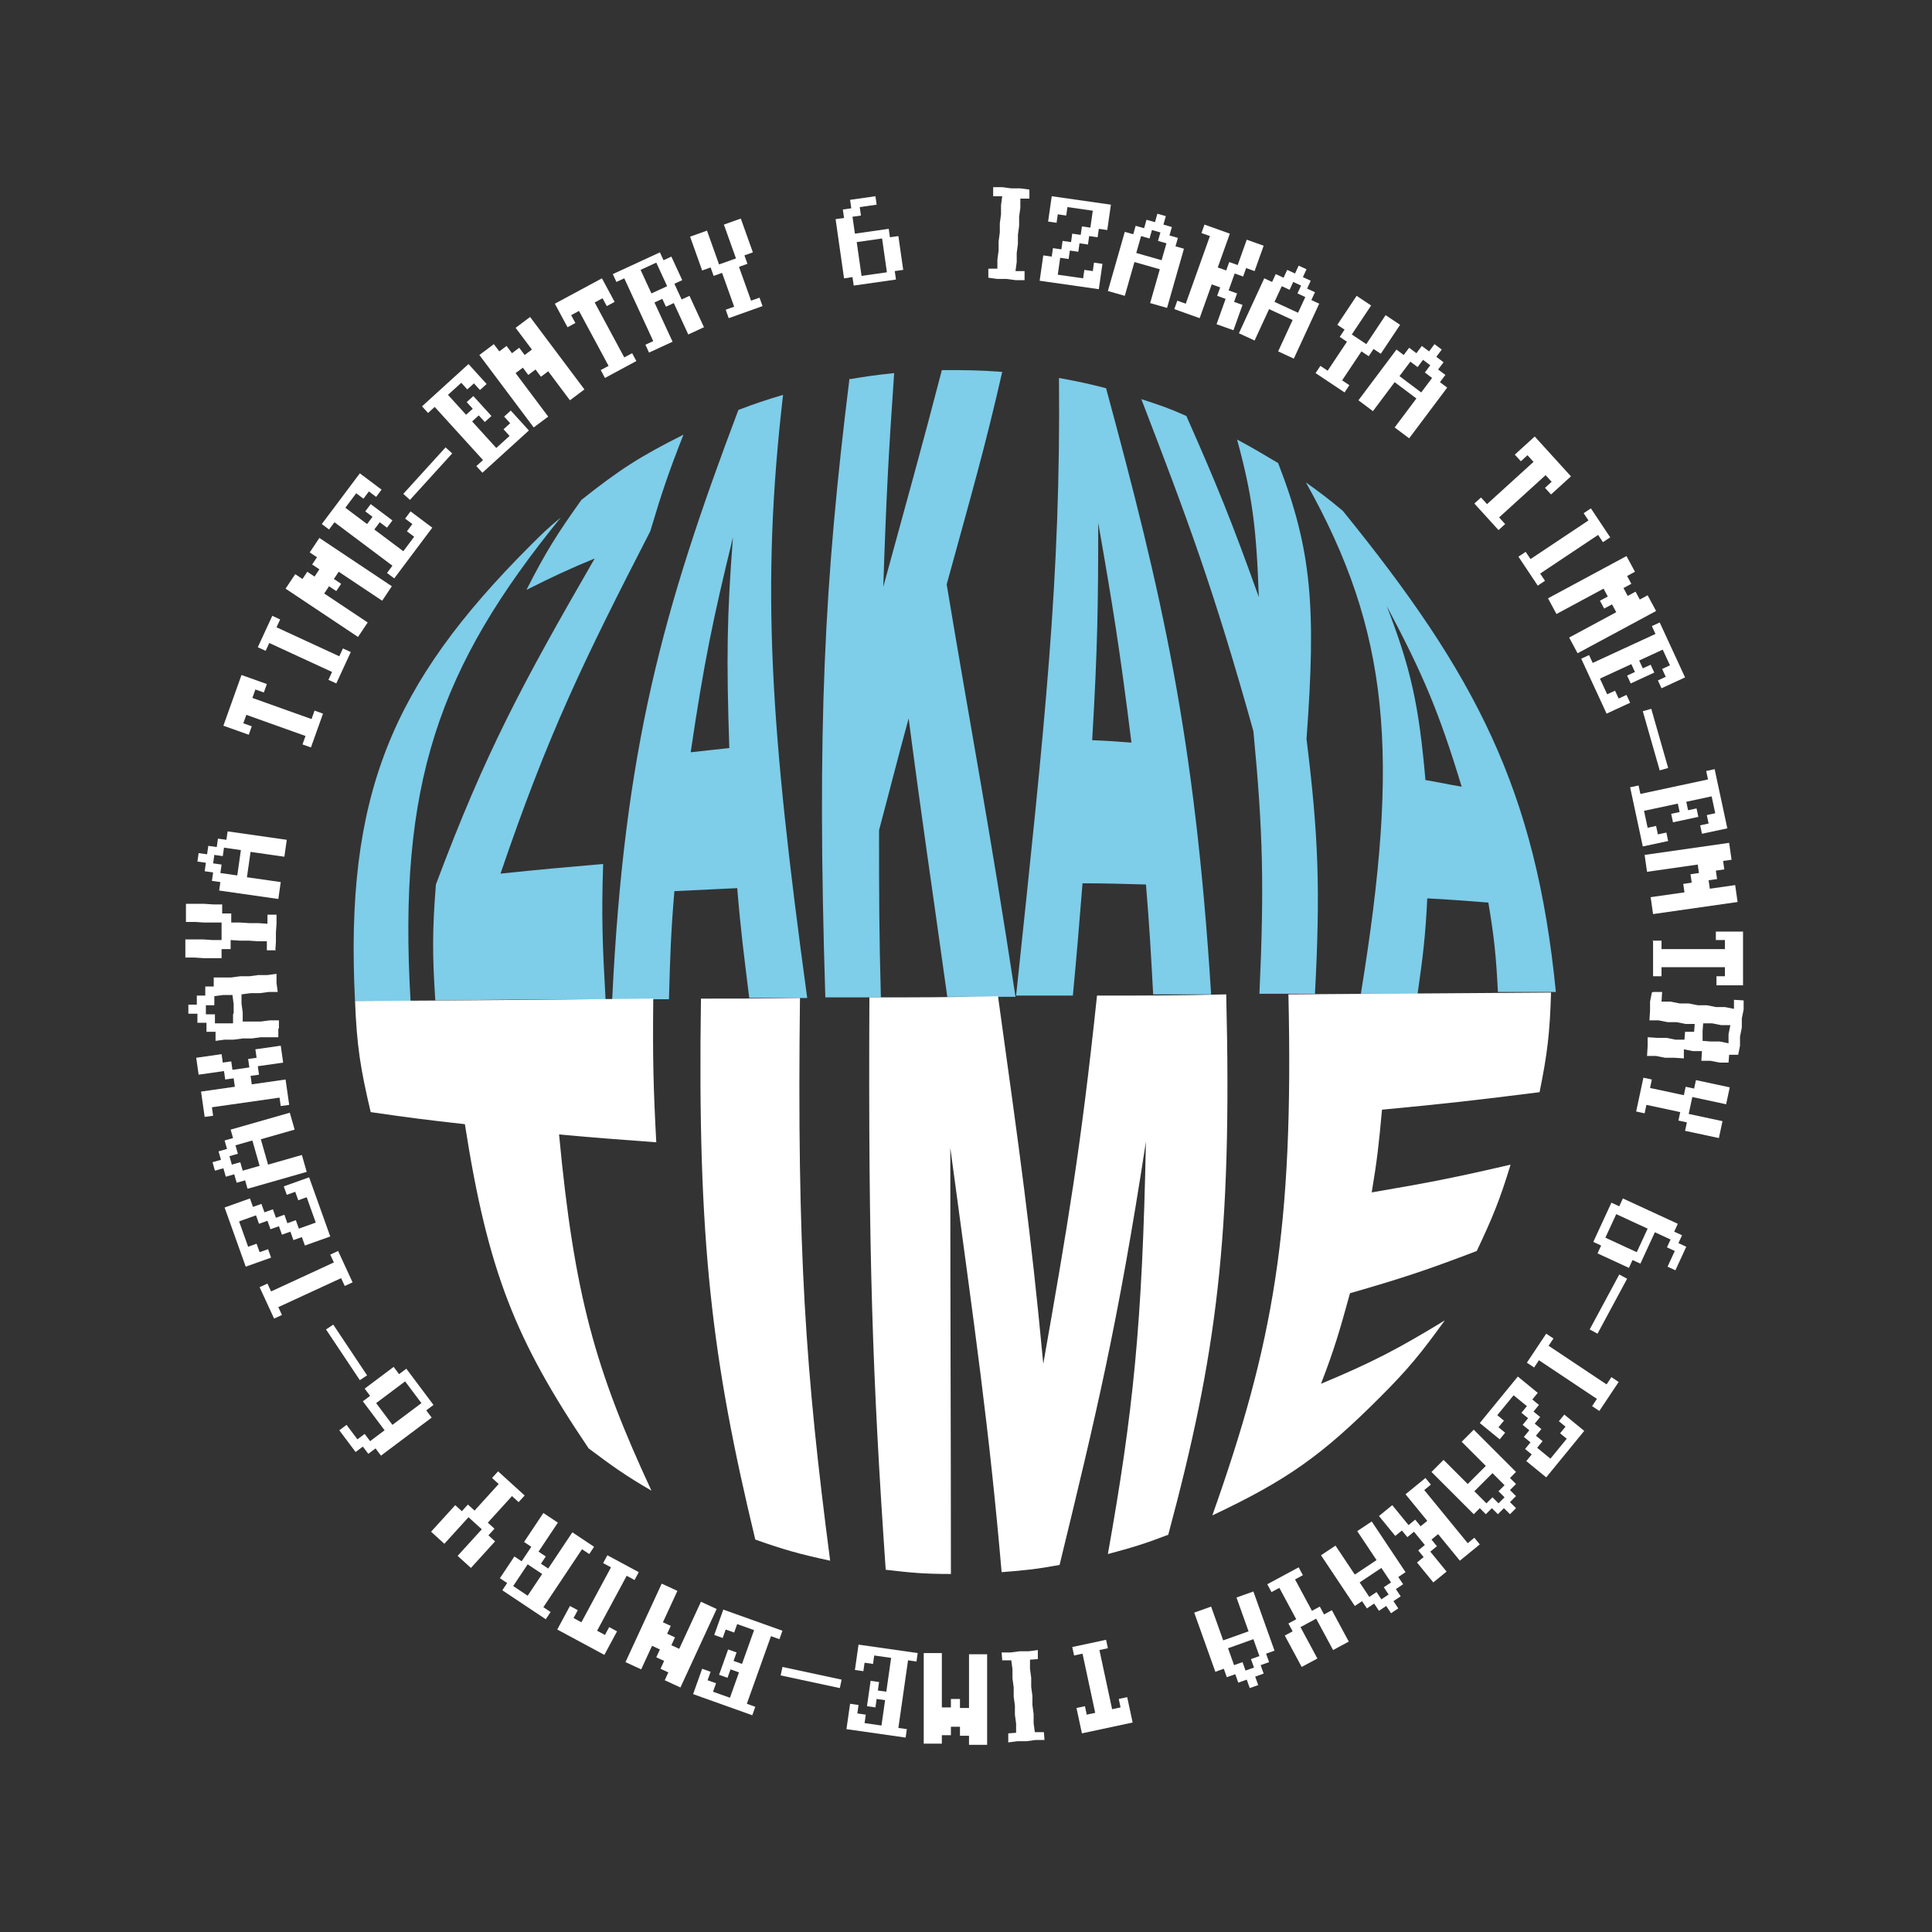 <?xml version="1.0" encoding="UTF-8"?>
<svg id="_图层_1" data-name="图层 1" xmlns="http://www.w3.org/2000/svg" viewBox="0 0 32 32">
  <rect x="0" y="0" width="32" height="32" fill="#333333" stroke="none"/>
  <defs>
    <style>
      .cls-1 {
        fill: #fff;
      }

      .cls-2 {
        fill: #7ecde9;
      }
    </style>
  </defs>
  <g>
    <path class="cls-2" d="m8.77,9.05c.2-.2.3-.3.52-.48-2.03,2.49-2.7,4.42-2.49,8.01-.37,0-.55,0-.92,0-.17-3.4.6-5.24,2.9-7.54Z"/>
    <path class="cls-2" d="m9.63,8.28c.63-.5.97-.72,1.69-1.08-.24.61-.35.93-.55,1.6-1.11,2.16-1.69,3.35-2.48,5.67.67-.07,1.01-.1,1.7-.16-.03.88-.01,1.35.04,2.24-1.13,0-1.69.01-2.82.02-.05-.76-.05-1.16.01-1.92.82-2.19,1.43-3.32,2.63-5.4-.46.19-.69.3-1.13.52.32-.63.51-.93.91-1.49Z"/>
    <path class="cls-2" d="m12.22,14.71c-.42.02-.63.03-1.05.05-.06.71-.07,1.08-.09,1.79-.37,0-.56,0-.94,0,.2-4.16.84-6.45,2.09-9.76.29-.11.44-.16.74-.25-.37,3.19-.21,5.52.4,9.99-.38,0-.58,0-.96,0-.09-.73-.14-1.1-.2-1.83Zm-.14-2.31c-.05-1.49-.04-2.2.06-3.5-.33,1.35-.48,2.07-.7,3.56.25-.03.38-.04.64-.07Z"/>
    <path class="cls-2" d="m14.08,6.28c.29-.05.44-.07.73-.1-.09,1.3-.13,2.01-.18,3.54.42-1.54.63-2.28.97-3.59.4,0,.61,0,1,.03-.29,1.27-.5,1.99-.92,3.52.42,2.52.71,4.01,1.14,6.83-.45,0-.68,0-1.13,0-.26-1.87-.41-2.85-.64-4.61-.2.73-.29,1.1-.49,1.85,0,1.09,0,1.67.03,2.77-.37,0-.55,0-.92,0-.14-4.49-.02-6.86.4-10.25Z"/>
    <path class="cls-2" d="m18.98,14.65c-.42-.01-.63-.02-1.05-.02-.06.74-.09,1.12-.16,1.86-.37,0-.56,0-.94,0,.48-4.54.74-6.91.71-10.23.32.06.47.09.78.17.92,3.4,1.47,5.73,1.74,10.04-.38,0-.58,0-.96,0-.04-.73-.06-1.1-.12-1.83Zm-.24-2.35c-.19-1.53-.31-2.27-.55-3.64,0,1.34-.01,2.07-.1,3.6.26.01.39.02.65.04Z"/>
    <path class="cls-2" d="m18.9,6.61c.31.1.46.15.75.28.5,1.13.75,1.74,1.2,3-.04-1.16-.11-1.69-.36-2.61.28.15.41.23.68.39.56,1.44.63,2.4.47,4.57.2,1.61.23,2.51.14,4.22-.37,0-.55,0-.92,0,.08-1.77.06-2.69-.1-4.35-.66-2.36-1.09-3.51-1.86-5.51Z"/>
    <path class="cls-2" d="m24.66,14.95c-.41-.03-.61-.05-1.02-.07-.03.62-.07.95-.16,1.58-.37,0-.56,0-.94,0,.65-3.98.48-5.99-.91-8.47.25.18.37.27.61.47,2.2,2.71,3.2,4.62,3.53,7.97-.38,0-.58,0-.96,0-.03-.59-.06-.9-.16-1.49Zm-.45-1.92c-.38-1.25-.64-1.86-1.24-2.99.4,1.04.53,1.63.64,2.88.24.04.36.07.6.11Z"/>
  </g>
  <g>
    <path class="cls-1" d="m5.88,16.58c1.98-.01,2.96-.02,4.94-.04-.01.97,0,1.45.05,2.38-.65-.05-.97-.07-1.61-.13.25,2.66.6,3.9,1.53,5.9-.43-.25-.64-.4-1.04-.7-1.21-1.79-1.67-2.93-2.05-5.37-.63-.07-.94-.11-1.56-.2-.17-.72-.23-1.09-.26-1.85Z"/>
    <path class="cls-1" d="m11.62,16.54c.65,0,.98,0,1.63-.01-.05,4.18.09,6.19.5,9.32-.51-.11-.76-.18-1.24-.35-.72-2.99-.96-4.93-.9-8.96Z"/>
    <path class="cls-1" d="m14.39,16.52c.85,0,1.28,0,2.14-.02.36,2.6.54,3.85.75,6.09.4-2.28.62-3.54.89-6.1.85,0,1.28,0,2.14-.02.1,4.03-.16,5.97-.96,8.95-.39.15-.59.21-1,.32.42-2.36.57-3.8.63-6.83-.47,3.06-.83,4.54-1.43,7.01-.38.07-.57.09-.96.12-.21-2.42-.43-3.91-.85-7.03,0,3.13.01,4.61.01,7.06-.44,0-.66-.02-1.08-.07-.22-3.19-.29-5.23-.27-9.48Z"/>
    <path class="cls-1" d="m21.34,16.47c1.74-.01,2.61-.02,4.35-.03-.02.67-.06,1.01-.19,1.65-1.03.13-1.55.19-2.61.29-.05.56-.08.83-.17,1.37.94-.16,1.4-.25,2.3-.46-.18.59-.3.88-.56,1.43-.81.31-1.23.45-2.1.7-.17.62-.26.93-.48,1.5.86-.36,1.28-.58,2.05-1.05-.39.54-.6.8-1.07,1.27-.96.96-1.53,1.37-2.78,1.96,1.01-2.85,1.35-4.73,1.26-8.64Z"/>
  </g>
  <g>
    <path class="cls-1" d="m16.37,4.6v-.15s.15,0,.15,0v-.15s.02-.15.02-.15v-.15s.02-.15.02-.15v-.15s.02-.15.02-.15v-.15s.02-.15.02-.15h-.15s0-.15,0-.15h.15s.15.02.15.02h.15s.15.02.15.02v.15s-.15,0-.15,0v.15s-.02.15-.02.15v.15s-.02.15-.02.15v.15s-.02.15-.02.15v.15s-.02.15-.02.15h.15s0,.15,0,.15h-.15s-.15-.02-.15-.02h-.15s-.15-.02-.15-.02Z"/>
    <path class="cls-1" d="m17.36,4.67l-.14-.02.02-.14.02-.14.02-.14.14.02.02-.14.14.02.02-.14.14.02.02-.14.14.02.02-.14.14.02.02-.14.02-.14-.14-.02-.14-.02-.14-.02-.02.14-.14-.02-.02.14-.14-.02.02-.14.02-.14.02-.14.14.02.14.02.14.02.14.02.14.02.14.02.14.02-.02.14-.02.14-.02.14-.14-.02-.02.14-.14-.02-.02.14-.14-.02-.02.14-.14-.02-.02.14-.14-.02-.02.14-.02.14.14.02.14.02.14.02.02-.14.14.02.02-.14.14.02-.02.14-.02.14-.02.14-.14-.02-.14-.02-.14-.02-.14-.02-.14-.02-.14-.02Z"/>
    <path class="cls-1" d="m18.49,4.86l-.14-.04.04-.14.04-.14.04-.14.04-.14.04-.14.04-.14.04-.14.14.04.04-.14.14.04.04-.14.14.04.04-.14.14.04-.04.14.14.04-.04.14.14.04-.04.14.14.04-.04.14-.04.14-.04.14-.04.14-.04.14-.04.14-.04.14-.14-.04-.14-.04.04-.14.04-.14.04-.14.04-.14-.14-.04-.14-.04-.14-.04-.04.14-.04.14-.04.14-.04.14-.14-.04Zm.47-.63l.14.04.14.04.04-.14.04-.14-.14-.04.04-.14-.14-.04-.04.14-.14-.04-.04.14-.04.14.14.04Z"/>
    <path class="cls-1" d="m19.45,5.12l.05-.14.14.05.05-.14.05-.14.05-.14.05-.14.05-.14.05-.14.05-.14.05-.14-.14-.05.05-.14.14.05.14.05.14.05-.05.14-.05.14-.05.14-.05.14.14.05.05-.14.14.05.05-.14.05-.14.05-.14.14.05.14.05-.05.14-.05.14-.05.14-.14-.05-.05.14-.14-.05-.05.14-.05.14.14.05-.05.14.14.05-.05.14-.05.14-.05.14-.14-.05-.14-.05.05-.14.05-.14.05-.14-.14-.05.05-.14-.14-.05-.05.14-.05.14-.05.14-.05.14-.14-.05-.14-.05-.14-.05Z"/>
    <path class="cls-1" d="m20.65,5.58l-.13-.06.06-.13.06-.13.06-.13.06-.13.06-.13.06-.13.06-.13.13.06.06-.13.13.06.06-.13.13.06.06-.13.13.06-.06.13.13.06-.06.13.13.06-.06.13.13.06-.06.13-.06.13-.06.13-.06.13-.06.13-.06.13-.06.13-.13-.06-.13-.06.06-.13.06-.13.06-.13.06-.13-.13-.06-.13-.06-.13-.06-.06.13-.06.13-.06.13-.06.13-.13-.06Zm.59-.52l.13.06.13.06.06-.13.06-.13-.13-.06.06-.13-.13-.06-.06.13-.13-.06-.06.13-.06.13.13.06Z"/>
    <path class="cls-1" d="m21.79,6.18l.08-.12.12.08.08-.12.08-.12.08-.12.08-.12-.12-.08.08-.12-.12-.08.08-.12.08-.12.08-.12.08-.12.12.08.12.08-.08.12-.08.12-.08.12-.08.12.12.08.12.08.08-.12.08-.12.08-.12.08-.12.12.08.12.08-.08.12-.08.12-.08.12-.08.12-.12-.08-.08.12-.12-.08-.08.12-.08.12-.08.12-.08.12.12.08-.08.12-.12-.08-.12-.08-.12-.08-.12-.08Z"/>
    <path class="cls-1" d="m22.62,6.72l-.12-.09.09-.12.09-.12.09-.12.09-.12.09-.12.09-.12.09-.12.12.09.09-.12.12.09.09-.12.12.09.09-.12.12.09-.09.12.12.09-.09.12.12.09-.09.12.12.09-.09.12-.09.12-.09.12-.09.12-.09.12-.09.12-.09.12-.12-.09-.12-.09.09-.12.09-.12.09-.12.09-.12-.12-.09-.12-.09-.12-.09-.09.12-.09.12-.09.12-.09.12-.12-.09Zm.68-.4l.12.09.12.09.09-.12.09-.12-.12-.09.09-.12-.12-.09-.09.12-.12-.09-.09.12-.09.12.12.09Z"/>
    <path class="cls-1" d="m24.42,8.34l.11-.1.1.11.11-.1.11-.1.11-.1.11-.1.11-.1.11-.1.11-.1-.1-.11-.11.1-.1-.11.11-.1.11-.1.11-.1.1.11.1.11.1.11.1.11.1.11.1.11-.11.1-.11.1-.11.1-.1-.11.11-.1-.1-.11-.11.1-.11.1-.11.1-.11.1-.11.1-.11.1-.11.1.1.11-.11.1-.1-.11-.1-.11-.1-.11-.1-.11Z"/>
    <path class="cls-1" d="m25.15,9.22l.12-.08.08.12.12-.08.12-.08.12-.08.12-.08.12-.08.12-.08.12-.08.12-.08-.08-.12.12-.08.08.12.08.12.08.12.08.12-.12.08-.08-.12-.12.08-.12.08-.12.08-.12.08-.12.08-.12.08-.12.08-.12.08.08.12-.12.08-.08-.12-.08-.12-.08-.12-.08-.12Z"/>
    <path class="cls-1" d="m25.71,10.04l-.07-.13.13-.07.13-.07.13-.07.13-.07.13-.07.13-.07.13-.07.13-.07.13-.07.13-.07.07.13.07.13-.13.07.07.13-.13.07.07.13.13-.07.07.13.13-.07.07.13.07.13-.13.07-.13.07-.13.07-.13.07-.13.07-.13.07-.13.07-.13.07-.13.07-.13.07-.07-.13-.07-.13.13-.07.13-.07.13-.07.13-.07.13-.07.13-.07-.07-.13-.13.07-.07-.13.13-.07-.07-.13-.13.07-.13.07-.13.07-.13.07-.13.07-.13.07-.07-.13Z"/>
    <path class="cls-1" d="m26.19,10.91l.13-.06.06.13.13-.06.13-.06.13-.06.13-.06.13-.06.13-.06.13-.06.13-.06-.06-.13.13-.06.06.13.06.13.06.13.06.13.06.13.06.13.06.13-.13.06-.13.06-.13.06-.06-.13.13-.06-.06-.13.13-.06-.06-.13-.06-.13-.13.06-.13.06-.13.06.06.13.13-.06.06.13-.13.06-.13.06-.13.06-.06-.13.13-.06-.06-.13-.13.06-.13.06-.13.06-.13.06.06.13.06.13.13-.06.06.13.13-.06.06.13-.13.06-.13.06-.13.06-.06-.13-.06-.13-.06-.13-.06-.13-.06-.13-.06-.13-.06-.13Z"/>
    <path class="cls-1" d="m27.21,11.78l.14-.04.04.14.04.14.04.14.04.14.04.14.04.14.04.14-.14.04-.04-.14-.04-.14-.04-.14-.04-.14-.04-.14-.04-.14-.04-.14Z"/>
    <path class="cls-1" d="m27,13.04l.14-.03.03.14.14-.03.14-.03.14-.03.14-.03.14-.03.14-.03.14-.03.14-.03-.03-.14.14-.03.03.14.03.14.03.14.03.14.03.14.03.14.03.14-.14.03-.14.03-.14.03-.03-.14.14-.03-.03-.14.14-.03-.03-.14-.03-.14-.14.03-.14.03-.14.03.03.14.14-.03.03.14-.14.03-.14.03-.14.03-.03-.14.14-.03-.03-.14-.14.03-.14.03-.14.03-.14.03.03.14.03.14.14-.03.03.14.14-.03.03.14-.14.03-.14.03-.14.03-.03-.14-.03-.14-.03-.14-.03-.14-.03-.14-.03-.14-.03-.14Z"/>
    <path class="cls-1" d="m27.26,14.3l-.02-.14.14-.02.14-.02.14-.02.14-.02.14-.02.14-.02.14-.02.14-.02.14-.02.14-.02.02.14.02.14-.14.02.02.14-.14.02.02.14-.14.02.02.14.14-.02.14-.02.14-.02.02.14.02.14-.14.02-.14.02-.14.02-.14.02-.14.02-.14.02-.14.02-.14.02-.14.02-.14.02-.02-.14-.02-.14.14-.02.14-.02.14-.02.14-.02-.02-.14.14-.02-.02-.14.14-.02-.02-.14-.14.02-.14.02-.14.02-.14.02-.14.02-.14.02-.02-.14Z"/>
    <path class="cls-1" d="m27.37,15.58h.15s0,.14,0,.14h.15s.15,0,.15,0h.15s.15,0,.15,0h.15s.15,0,.15,0h.15s0-.15,0-.15h-.15s0-.14,0-.14h.15s.15,0,.15,0h.15s0,.14,0,.14v.15s0,.15,0,.15v.15s0,.15,0,.15v.15s-.14,0-.14,0h-.15s-.15,0-.15,0v-.15s.14,0,.14,0v-.15s-.15,0-.15,0h-.15s-.15,0-.15,0h-.15s-.15,0-.15,0h-.15s-.15,0-.15,0v.15s-.14,0-.14,0v-.15s0-.15,0-.15v-.15s0-.15,0-.15Z"/>
    <path class="cls-1" d="m27.38,16.43h.15s-.01.16-.01.16h.15s.15.03.15.03h.15s.15.03.15.03h.15s.15.03.15.03h.15s.15.03.15.03v-.15s.16.01.16.01v.15s-.03.15-.03.15v.15s-.03.15-.03.15v.15s-.03.15-.03.15h-.15s-.01.13-.01.13h-.15s-.15-.03-.15-.03h-.15s.01-.16.01-.16h-.15s-.15-.03-.15-.03v.15s-.16-.01-.16-.01h-.15s-.15-.03-.15-.03h-.15s.01-.16.01-.16v-.15s.16.01.16.01h.15s.15.03.15.03h.15s.01-.13.01-.13h.15s.01-.13.01-.13h-.15s-.15-.03-.15-.03h-.15s-.15-.03-.15-.03h-.15s.01-.16.01-.16v-.15s.03-.15.03-.15Zm.82.66v.15s.13.01.13.01h.15s.15.03.15.03v-.15s.03-.15.03-.15h-.15s-.15-.03-.15-.03h-.15s-.01.13-.01.13Z"/>
    <path class="cls-1" d="m27.22,17.85l.14.03-.03.14.14.03.14.03.14.03.14.03.03-.14.14.03.03-.14.14.03.14.03.14.03.14.03-.03.14-.03.14-.14-.03-.14-.03-.14-.03-.14-.03-.03.14-.03.14.14.03.14.03.14.03.14.03-.03.14-.03.14-.14-.03-.14-.03-.14-.03-.14-.03.03-.14-.14-.03.03-.14-.14-.03-.14-.03-.14-.03-.14-.03-.03.14-.14-.03.03-.14.03-.14.03-.14.03-.14Z"/>
    <path class="cls-1" d="m26.63,20.05l.06-.13.13.06.06-.13.13.06.13.06.13.06.13.06.13.06.13.06.13.06-.06.13.13.06-.06.13.13.06-.06.13-.06.13-.06.13-.13-.06.06-.13.06-.13-.13-.06.06-.13-.13-.06-.13-.06-.06.13-.06.13-.06.13-.06.13-.13-.06-.06.13-.13-.06-.13-.06-.13-.06-.13-.06.06-.13-.13-.06.06-.13.06-.13.06-.13.06-.13Zm.08.19l-.06.13-.06.13.13.06.13.06.13.06.13.06.06-.13.06-.13.06-.13-.13-.06-.13-.06-.13-.06-.13-.06-.06.13Z"/>
    <path class="cls-1" d="m26.82,21.11l.13.07-.07.13-.07.13-.07.13-.07.13-.07.13-.07.13-.07.13-.13-.07.07-.13.07-.13.07-.13.07-.13.07-.13.07-.13.07-.13Z"/>
    <path class="cls-1" d="m25.61,22.09l.12.08-.08.12.12.08.12.08.12.08.12.08.12.08.12.08.12.08.12.08.08-.12.12.08-.08.12-.08.12-.08.12-.08.12-.12-.08.08-.12-.12-.08-.12-.08-.12-.08-.12-.08-.12-.08-.12-.08-.12-.08-.12-.08-.08.12-.12-.08.08-.12.08-.12.08-.12.08-.12Z"/>
    <path class="cls-1" d="m25.05,22.91l.09-.11.11.09.11.09.11.09-.09.11.11.09-.09.11.11.09-.09.11.11.09-.09.11.11.09-.09.11.11.09.11.09.09-.11.09-.11.09-.11-.11-.09.09-.11-.11-.09.09-.11.11.09.11.09.11.09-.09.11-.09.11-.09.11-.09.11-.09.11-.09.11-.09.11-.11-.09-.11-.09-.11-.09.09-.11-.11-.09.09-.11-.11-.09.09-.11-.11-.09.09-.11-.11-.09.09-.11-.11-.09-.11-.09-.09.11-.09.11-.09.11.11.09-.09.11.11.09-.09.11-.11-.09-.11-.09-.11-.09.09-.11.09-.11.09-.11.09-.11.09-.11.09-.11Z"/>
    <path class="cls-1" d="m24.31,23.78l.1-.1.1.1.1.1.1.1.1.1.1.1.1.1.1.1-.1.1.1.1-.1.1.1.1-.1.1.1.1-.1.1-.1-.1-.1.1-.1-.1-.1.1-.1-.1-.1.1-.1-.1-.1-.1-.1-.1-.1-.1-.1-.1-.1-.1-.1-.1.1-.1.1-.1.1.1.1.1.1.1.1.1.1-.1.1-.1.1-.1-.1-.1-.1-.1-.1-.1-.1-.1.1-.1Zm.31.72l-.1.1-.1.1.1.1.1.1.1-.1.1.1.1-.1-.1-.1.1-.1-.1-.1-.1-.1-.1.1Z"/>
    <path class="cls-1" d="m23.61,24.48l.09.11-.11.09.09.11.09.11.09.11.09.11.09.11.09.11.09.11.09.11.11-.09.09.11-.11.09-.11.09-.11.09-.09-.11-.09-.11-.09-.11-.09-.11-.11.09.09.11-.11.09.09.11.09.11.09.11-.11.09-.11.09-.09-.11-.09-.11-.09-.11.11-.09-.09-.11.11-.09-.09-.11-.09-.11-.11.09-.09-.11-.11.09-.09-.11-.09-.11-.09-.11.11-.09.11-.09.09.11.09.11.09.11.11-.09.09.11.11-.09-.09-.11-.09-.11-.09-.11-.09-.11.11-.09.11-.09.11-.09Z"/>
    <path class="cls-1" d="m22.6,25.28l.12-.08.08.12.08.12.08.12.08.12.08.12.08.12.08.12-.12.08.08.12-.12.08.08.12-.12.08.08.12-.12.08-.08-.12-.12.08-.08-.12-.12.08-.08-.12-.12.08-.08-.12-.08-.12-.08-.12-.08-.12-.08-.12-.08-.12-.08-.12.12-.08.12-.08.08.12.08.12.08.12.08.12.12-.08.12-.08.12-.08-.08-.12-.08-.12-.08-.12-.08-.12.12-.08Zm.16.77l-.12.08-.12.08.08.12.08.12.12-.08.08.12.12-.08-.08-.12.12-.08-.08-.12-.08-.12-.12.08Z"/>
    <path class="cls-1" d="m21.51,25.96l.07.13-.13.07.07.13.07.13.07.13.07.13.13-.07.07.13.13-.07.07.13.07.13.07.13.07.13-.13.07-.13.07-.07-.13-.07-.13-.07-.13-.07-.13-.13.07-.13.07.07.13.07.13.07.13.07.13-.13.07-.13.07-.07-.13-.07-.13-.07-.13-.07-.13.13-.07-.07-.13.13-.07-.07-.13-.07-.13-.07-.13-.07-.13-.13.07-.07-.13.13-.07.13-.07.13-.07.13-.07Z"/>
    <path class="cls-1" d="m20.62,26.41l.14-.05.05.14.05.14.05.14.05.14.05.14.05.14.05.14-.14.05.05.14-.14.05.05.14-.14.05.05.14-.14.05-.05-.14-.14.05-.05-.14-.14.05-.05-.14-.14.05-.05-.14-.05-.14-.05-.14-.05-.14-.05-.14-.05-.14-.05-.14.14-.05.14-.05.05.14.05.14.05.14.05.14.14-.05.14-.05.14-.05-.05-.14-.05-.14-.05-.14-.05-.14.14-.05Zm0,.79l-.14.05-.14.05.05.14.05.14.14-.05.05.14.14-.05-.05-.14.14-.05-.05-.14-.05-.14-.14.05Z"/>
    <path class="cls-1" d="m18.32,27.16l.03.14-.14.03.03.14.03.14.03.14.03.14.03.14.03.14.03.14.14-.03-.03-.14.14-.03.03.14.03.14.03.14-.14.03-.14.03-.14.03-.14.03-.14.03-.14.03-.03-.14-.03-.14-.03-.14.14-.03.03.14.14-.03-.03-.14-.03-.14-.03-.14-.03-.14-.03-.14-.03-.14-.03-.14-.14.03-.03-.14.14-.03.14-.03.14-.03.14-.03Z"/>
    <path class="cls-1" d="m17.19,27.33v.15s-.13.01-.13.01v.15s.02.15.02.15v.15s.02.15.02.15v.15s.02.15.02.15v.15s.02.15.02.15h.15s.01.13.01.13h-.15s-.15.02-.15.02h-.15s-.15.02-.15.02v-.15s.13-.01.13-.01v-.15s-.02-.15-.02-.15v-.15s-.02-.15-.02-.15v-.15s-.02-.15-.02-.15v-.15s-.02-.15-.02-.15h-.15s-.01-.13-.01-.13h.15s.15-.02.15-.02h.15s.15-.02.15-.02Z"/>
    <path class="cls-1" d="m16.2,27.4h.15s0,.15,0,.15v.15s0,.15,0,.15v.15s0,.15,0,.15v.15s0,.15,0,.15v.15s0,.15,0,.15v.15s-.15,0-.15,0h-.15s0-.15,0-.15h-.15s0-.15,0-.15h-.15s0,.14,0,.14h-.15s0,.14,0,.14h-.15s-.15,0-.15,0v-.15s0-.15,0-.15v-.15s0-.15,0-.15v-.15s0-.15,0-.15v-.15s0-.15,0-.15v-.15s0-.15,0-.15h.15s.15,0,.15,0v.15s0,.15,0,.15v.15s0,.15,0,.15v.15s0,.15,0,.15h.15s0-.14,0-.14h.15s0,.15,0,.15h.15s0-.14,0-.14v-.15s0-.15,0-.15v-.15s0-.15,0-.15v-.15s.15,0,.15,0Z"/>
    <path class="cls-1" d="m15.2,27.38l-.02.14-.14-.02-.02.14-.02.14-.02.14-.02.14-.02.14-.02.14-.02.14-.02.14.14.02-.02.14-.14-.02-.14-.02-.14-.02-.14-.02-.14-.02-.14-.02-.14-.02.02-.14.02-.14.02-.14.14.02-.02.14.14.02-.02.14.14.02.14.02.02-.14.02-.14.02-.14-.14-.02-.02.14-.14-.02.02-.14.02-.14.02-.14.14.02-.02.14.14.02.02-.14.02-.14.02-.14.02-.14-.14-.02-.14-.02-.02.14-.14-.02-.02.14-.14-.02.02-.14.02-.14.02-.14.14.02.14.02.14.02.14.02.14.02.14.02.14.02Z"/>
    <path class="cls-1" d="m13.94,27.82l-.03.14-.14-.03-.14-.03-.14-.03-.14-.03-.14-.03-.14-.03-.14-.03.03-.14.14.03.14.03.14.03.14.03.14.03.14.03.14.03Z"/>
    <path class="cls-1" d="m12.96,27.01l-.05.14-.14-.05-.05.14-.05.14-.05.14-.05.14-.05.14-.05.14-.05.14-.05.14.14.05-.05.14-.14-.05-.14-.05-.14-.05-.14-.05-.14-.05-.14-.05-.14-.05.05-.14.05-.14.05-.14.14.05-.05.14.14.05-.05.14.14.05.14.05.05-.14.05-.14.05-.14-.14-.05-.05.14-.14-.05.05-.14.05-.14.05-.14.14.05-.05.14.14.05.05-.14.05-.14.05-.14.05-.14-.14-.05-.14-.05-.05.14-.14-.05-.05.14-.14-.05.05-.14.05-.14.05-.14.14.05.14.05.14.05.14.05.14.05.14.05.14.05Z"/>
    <path class="cls-1" d="m11.74,26.59l.13.06-.06.13-.06.13-.06.13-.06.13-.06.13-.06.13-.06.13-.06.13-.06.13-.06.13-.13-.06-.13-.06.06-.13-.13-.06.06-.13-.13-.06.06-.13-.13-.06-.06.13-.06.13-.06.13-.13-.06-.13-.06.06-.13.06-.13.06-.13.06-.13.06-.13.06-.13.06-.13.06-.13.06-.13.06-.13.13.06.13.06-.06.13-.06.13-.06.13-.06.13.13.06-.06.13.13.06-.06.13.13.06.06-.13.06-.13.06-.13.06-.13.06-.13.06-.13.13.06Z"/>
    <path class="cls-1" d="m10.58,26.04l-.07.13-.13-.07-.07.13-.07.13-.07.13-.07.13-.07.13-.07.13-.07.13.13.07.07-.13.13.07-.07.13-.07.13-.07.13-.13-.07-.13-.07-.13-.07-.13-.07-.13-.07-.13-.07.07-.13.07-.13.07-.13.13.07-.07.13.13.07.07-.13.07-.13.07-.13.07-.13.07-.13.07-.13.07-.13-.13-.07.07-.13.13.07.13.07.13.07.13.07Z"/>
    <path class="cls-1" d="m9.84,25.62l-.08.12-.12-.08-.08.12-.08.12-.08.12-.08.12-.08.12-.08.12-.08.12-.08.12.12.08-.08.12-.12-.08-.12-.08-.12-.08-.12-.08-.12-.08-.12-.08.08-.12-.12-.08.08-.12.08-.12.08-.12.12.08.08-.12.08-.12-.12-.08.08-.12.08-.12.08-.12.08-.12.12.08.12.08-.08.12-.08.12-.08.12-.08.12.12.08-.08.12.12.08.08-.12.08-.12.08-.12.08-.12.08-.12.12.08.12.08.12.08Zm-.98.37l-.12-.08-.08.12-.08.12-.08.12.12.08.12.08.08-.12.08-.12.08-.12-.12-.08Z"/>
    <path class="cls-1" d="m8.69,24.77l-.1.11-.11-.1-.1.11-.1.11-.1.11-.1.11.11.1-.1.11.11.1-.1.11-.1.11-.1.11-.1.11-.11-.1-.11-.1.1-.11.1-.11.1-.11.1-.11-.11-.1-.11-.1-.1.11-.1.11-.1.11-.1.11-.11-.1-.11-.1.1-.11.1-.11.1-.11.1-.11.11.1.1-.11.11.1.1-.11.1-.11.1-.11.1-.11-.11-.1.1-.11.11.1.11.1.11.1.11.1Z"/>
    <path class="cls-1" d="m7.09,23.15l.09.12-.12.09.09.12-.12.09-.12.09-.12.09-.12.09-.12.09-.12.09-.12.09-.09-.12-.12.09-.09-.12-.12.09-.09-.12-.09-.12-.09-.12.12-.09.09.12.09.12.12-.09.09.12.12-.09.12-.09-.09-.12-.09-.12-.09-.12-.09-.12.12-.09-.09-.12.12-.09.12-.09.12-.09.12-.09.09.12.12-.09.09.12.09.12.09.12.09.12Zm-.2-.03l-.09-.12-.09-.12-.12.09-.12.09-.12.09-.12.09.09.12.09.12.09.12.12-.09.12-.09.12-.09.12-.09-.09-.12Z"/>
    <path class="cls-1" d="m6.08,22.78l-.12.08-.08-.12-.08-.12-.08-.12-.08-.12-.08-.12-.08-.12-.08-.12.12-.08.08.12.08.12.08.12.08.12.08.12.08.12.08.12Z"/>
    <path class="cls-1" d="m5.84,21.24l-.13.06-.06-.13-.13.06-.13.06-.13.06-.13.06-.13.06-.13.06-.13.06-.13.06.06.13-.13.06-.06-.13-.06-.13-.06-.13-.06-.13.13-.06.06.13.13-.06.13-.06.13-.06.13-.06.13-.06.13-.06.13-.06.13-.06-.06-.13.13-.06.06.13.06.13.06.13.06.13Z"/>
    <path class="cls-1" d="m5.42,20.34l.05.14-.14.05-.14.05-.14.05-.05-.14-.14.05-.05-.14-.14.05-.05-.14-.14.05-.05-.14-.14.05-.05-.14-.14.05-.14.05.05.14.05.14.05.14.14-.05.05.14.14-.05.05.14-.14.05-.14.05-.14.05-.05-.14-.05-.14-.05-.14-.05-.14-.05-.14-.05-.14-.05-.14.14-.05.14-.05.14-.05.05.14.14-.05.05.14.14-.05.05.14.14-.05.05.14.14-.05.05.14.14-.05.14-.05-.05-.14-.05-.14-.05-.14-.14.05-.05-.14-.14.05-.05-.14.14-.05.14-.05.14-.05.05.14.05.14.05.14.05.14.05.14.05.14Z"/>
    <path class="cls-1" d="m5.04,19.27l.04.14-.14.04-.14.04-.14.04-.14.04-.14.04-.14.04-.14.04-.04-.14-.14.04-.04-.14-.14.04-.04-.14-.14.04-.04-.14.14-.04-.04-.14.14-.04-.04-.14.14-.04-.04-.14.14-.04.14-.04.14-.04.14-.04.14-.04.14-.04.14-.04.04.14.04.14-.14.04-.14.04-.14.04-.14.04.04.14.04.14.04.14.14-.04.14-.04.14-.04.14-.04.04.14Zm-.78-.1l-.04-.14-.04-.14-.14.04-.14.04.04.14-.14.04.04.14.14-.04.04.14.14-.04.14-.04-.04-.14Z"/>
    <path class="cls-1" d="m4.79,18.3l-.14.02-.02-.14-.14.02-.14.02-.14.02-.14.02-.14.02-.14.02-.14.02-.14.02.02.14-.14.02-.02-.14-.02-.14-.02-.14.14-.02.14-.02.14-.02.14-.02-.02-.14-.14.02-.02-.14-.14.02-.14.02-.14.02-.02-.14-.02-.14.14-.02.14-.02.14-.02.02.14.14-.02.02.14.14-.02.14-.02-.02-.14.14-.02-.02-.14.14-.02.14-.02.14-.02.02.14.02.14-.14.02-.14.02-.14.02.02.14-.14.02.02.14.14-.02.14-.02.14-.02.14-.02.02.14.02.14.02.14Z"/>
    <path class="cls-1" d="m4.61,17.03v.15s-.14,0-.14,0h-.15s-.15.02-.15.02h-.15s-.15.02-.15.02h-.15s-.15.02-.15.02v-.15s-.15,0-.15,0v-.15s-.15,0-.15,0v-.15s-.15,0-.15,0v-.15s.14,0,.14,0v-.15s.14,0,.14,0v-.15s.14,0,.14,0v-.15s.14,0,.14,0h.15s.15-.02.15-.02h.15s.15-.02.15-.02h.15s.15-.02.15-.02v.15s.02.15.02.15h-.15s-.15.02-.15.02h-.15s-.15.02-.15.02v.15s.02.15.02.15v.15s.15,0,.15,0h.15s.15-.02.15-.02h.15s0,.14,0,.14Zm-.74-.25v-.15s-.02-.15-.02-.15h-.15s-.15.02-.15.02v.15s-.14,0-.14,0v.15s.15,0,.15,0v.15s.15,0,.15,0h.15s0-.15,0-.15Z"/>
    <path class="cls-1" d="m4.57,15.74h-.15s0-.15,0-.15h-.15s-.15-.01-.15-.01h-.15s-.15-.01-.15-.01v.15s-.15,0-.15,0v.15s-.15,0-.15,0h-.15s-.15-.01-.15-.01h-.15s0-.15,0-.15v-.15s.15,0,.15,0h.15s.15.01.15.01h.15s0-.14,0-.14v-.15s-.14,0-.14,0h-.15s-.15-.01-.15-.01h-.15s0-.15,0-.15v-.15s.15,0,.15,0h.15s.15.01.15.01h.15s0,.15,0,.15h.15s0,.15,0,.15h.15s.15.01.15.01h.15s.15.01.15.01v-.15s.15,0,.15,0v.15s-.01.15-.01.15v.15s-.01.15-.01.15Z"/>
    <path class="cls-1" d="m4.63,14.75l-.02.14-.14-.02-.14-.02-.14-.02-.14-.02-.14-.02-.14-.02-.14-.02.02-.14-.14-.02.02-.14-.14-.02.02-.14-.14-.02.02-.14.14.02.02-.14.14.02.02-.14.14.02.02-.14.14.02.14.02.14.02.14.02.14.02.14.02.14.02-.02.14-.02.14-.14-.02-.14-.02-.14-.02-.14-.02-.02.14-.02.14-.02.14.14.02.14.02.14.02.14.02-.02.14Zm-.68-.39l.02-.14.02-.14-.14-.02-.14-.02-.02.14-.14-.02-.02.14.14.02-.02.14.14.02.14.02.02-.14Z"/>
    <path class="cls-1" d="m5.15,12.38l-.14-.05.05-.14-.14-.05-.14-.05-.14-.05-.14-.05-.14-.05-.14-.05-.14-.05-.05.14.14.05-.05.14-.14-.05-.14-.05-.14-.05.05-.14.05-.14.05-.14.05-.14.05-.14.05-.14.14.05.14.05.14.05-.05.14-.14-.05-.05.14.14.05.14.05.14.05.14.05.14.05.14.05.14.05.05-.14.14.05-.05.14-.05.14-.05.14-.05.14Z"/>
    <path class="cls-1" d="m5.57,11.32l-.13-.06.06-.13-.13-.06-.13-.06-.13-.06-.13-.06-.13-.06-.13-.06-.13-.06-.13-.06-.06.13-.13-.06.06-.13.06-.13.06-.13.06-.13.13.06-.06.13.13.06.13.06.13.06.13.06.13.06.13.06.13.06.13.06.06-.13.13.06-.06.13-.06.13-.06.13-.06.13Z"/>
    <path class="cls-1" d="m6.01,10.43l-.08.12-.12-.08-.12-.08-.12-.08-.12-.08-.12-.08-.12-.08-.12-.08-.12-.08-.12-.08-.12-.08.08-.12.08-.12.12.08.08-.12.12.08.08-.12-.12-.08.08-.12-.12-.08.08-.12.08-.12.12.08.12.08.12.08.12.08.12.08.12.08.12.08.12.08.12.08.12.08-.08.12-.08.12-.12-.08-.12-.08-.12-.08-.12-.08-.12-.08-.12-.08-.08.12.12.08-.08.12-.12-.08-.08.12.12.08.12.08.12.08.12.08.12.08.12.08-.08.12Z"/>
    <path class="cls-1" d="m6.53,9.58l-.12-.09.09-.12-.12-.09-.12-.09-.12-.09-.12-.09-.12-.09-.12-.09-.12-.09-.12-.09-.09.12-.12-.09.09-.12.09-.12.09-.12.09-.12.09-.12.09-.12.09-.12.12.09.12.09.12.09-.09.12-.12-.09-.09.12-.12-.09-.09.12-.09.12.12.09.12.09.12.09.09-.12-.12-.09.09-.12.12.09.12.09.12.09-.09.12-.12-.09-.09.12.12.09.12.09.12.09.12.09.09-.12.09-.12-.12-.09.09-.12-.12-.09.09-.12.12.09.12.09.12.09-.09.12-.09.12-.09.12-.09.12-.09.12-.09.12-.09.12Z"/>
    <path class="cls-1" d="m6.79,8.28l-.11-.1.1-.11.1-.11.1-.11.1-.11.1-.11.1-.11.1-.11.11.1-.1.11-.1.11-.1.11-.1.11-.1.11-.1.11-.1.11Z"/>
    <path class="cls-1" d="m7.99,7.83l-.1-.11.11-.1-.1-.11-.1-.11-.1-.11-.1-.11-.1-.11-.1-.11-.1-.11-.1-.11-.11.1-.1-.11.11-.1.11-.1.11-.1.11-.1.11-.1.11-.1.11-.1.1.11.1.11.1.11-.11.1-.1-.11-.11.1-.1-.11-.11.1-.11.1.1.11.1.11.1.11.11-.1-.1-.11.11-.1.1.11.1.11.1.11-.11.1-.1-.11-.11.1.1.11.1.11.1.11.1.11.11-.1.11-.1-.1-.11.11-.1-.1-.11.11-.1.1.11.1.11.1.11-.11.1-.11.1-.11.1-.11.1-.11.1-.11.1-.11.1Z"/>
    <path class="cls-1" d="m8.96,6.99l-.12.09-.09-.12-.09-.12-.09-.12-.09-.12-.09-.12-.09-.12-.09-.12-.09-.12-.09-.12-.09-.12.12-.09.12-.09.09.12.12-.09.09.12.12-.09.09.12.12-.09-.09-.12-.09-.12-.09-.12.12-.09.12-.09.09.12.09.12.09.12.09.12.09.12.09.12.09.12.09.12.09.12.09.12-.12.09-.12.09-.09-.12-.09-.12-.09-.12-.09-.12-.12.09-.09-.12-.12.09-.09-.12-.12.09.09.12.09.12.09.12.09.12.09.12.09.12-.12.09Z"/>
    <path class="cls-1" d="m10.02,6.26l-.07-.13.13-.07-.07-.13-.07-.13-.07-.13-.07-.13-.07-.13-.07-.13-.07-.13-.13.07.07.13-.13.07-.07-.13-.07-.13-.07-.13.13-.07.13-.07.13-.07.13-.07.13-.07.13-.07.07.13.07.13.07.13-.13.07-.07-.13-.13.07.07.13.07.13.07.13.07.13.07.13.07.13.07.13.13-.07.07.13-.13.07-.13.07-.13.07-.13.07Z"/>
    <path class="cls-1" d="m10.75,5.84l-.06-.13.13-.06-.06-.13-.06-.13-.06-.13-.06-.13-.06-.13-.06-.13-.06-.13-.06-.13-.13.06-.06-.13.13-.06.13-.06.13-.06.13-.06.13-.06.13-.06.06.13.13-.06.06.13.06.13.06.13-.13.06.06.13.06.13.13-.06.06.13.06.13.06.13.06.13-.13.06-.13.06-.06-.13-.06-.13-.06-.13-.06-.13-.13.06-.06-.13-.13.06.06.13.06.13.06.13.06.13.06.13-.13.06-.13.06-.13.06Zm.17-1.04l.13-.06-.06-.13-.06-.13-.06-.13-.13.06-.13.06.06.13.06.13.06.13.13-.06Z"/>
    <path class="cls-1" d="m12.07,5.27l-.05-.14.14-.05-.05-.14-.05-.14-.05-.14-.05-.14-.14.05-.05-.14-.14.05-.05-.14-.05-.14-.05-.14-.05-.14.14-.05.14-.05.05.14.05.14.05.14.05.14.14-.05.14-.05-.05-.14-.05-.14-.05-.14-.05-.14.14-.05.14-.05.05.14.05.14.05.14.05.14-.14.05.05.14-.14.05.05.14.05.14.05.14.05.14.14-.05.05.14-.14.05-.14.05-.14.05-.14.05Z"/>
    <path class="cls-1" d="m14.28,4.71l-.14.02-.02-.14-.14.02-.02-.14-.02-.14-.02-.14-.02-.14-.02-.14-.02-.14-.02-.14.14-.02-.02-.14.14-.02-.02-.14.14-.02.14-.02.14-.02.02.14-.14.02-.14.02.02.14-.14.02.02.14.02.14.14-.02.14-.02.14-.02.14-.02.02.14.14-.02.02.14.02.14.02.14.02.14-.14.02.02.14-.14.02-.14.02-.14.02-.14.02Zm.13-.16l.14-.02.14-.02-.02-.14-.02-.14-.02-.14-.02-.14-.14.02-.14.02-.14.02.02.14.02.14.02.14.02.14.14-.02Z"/>
  </g>
</svg>